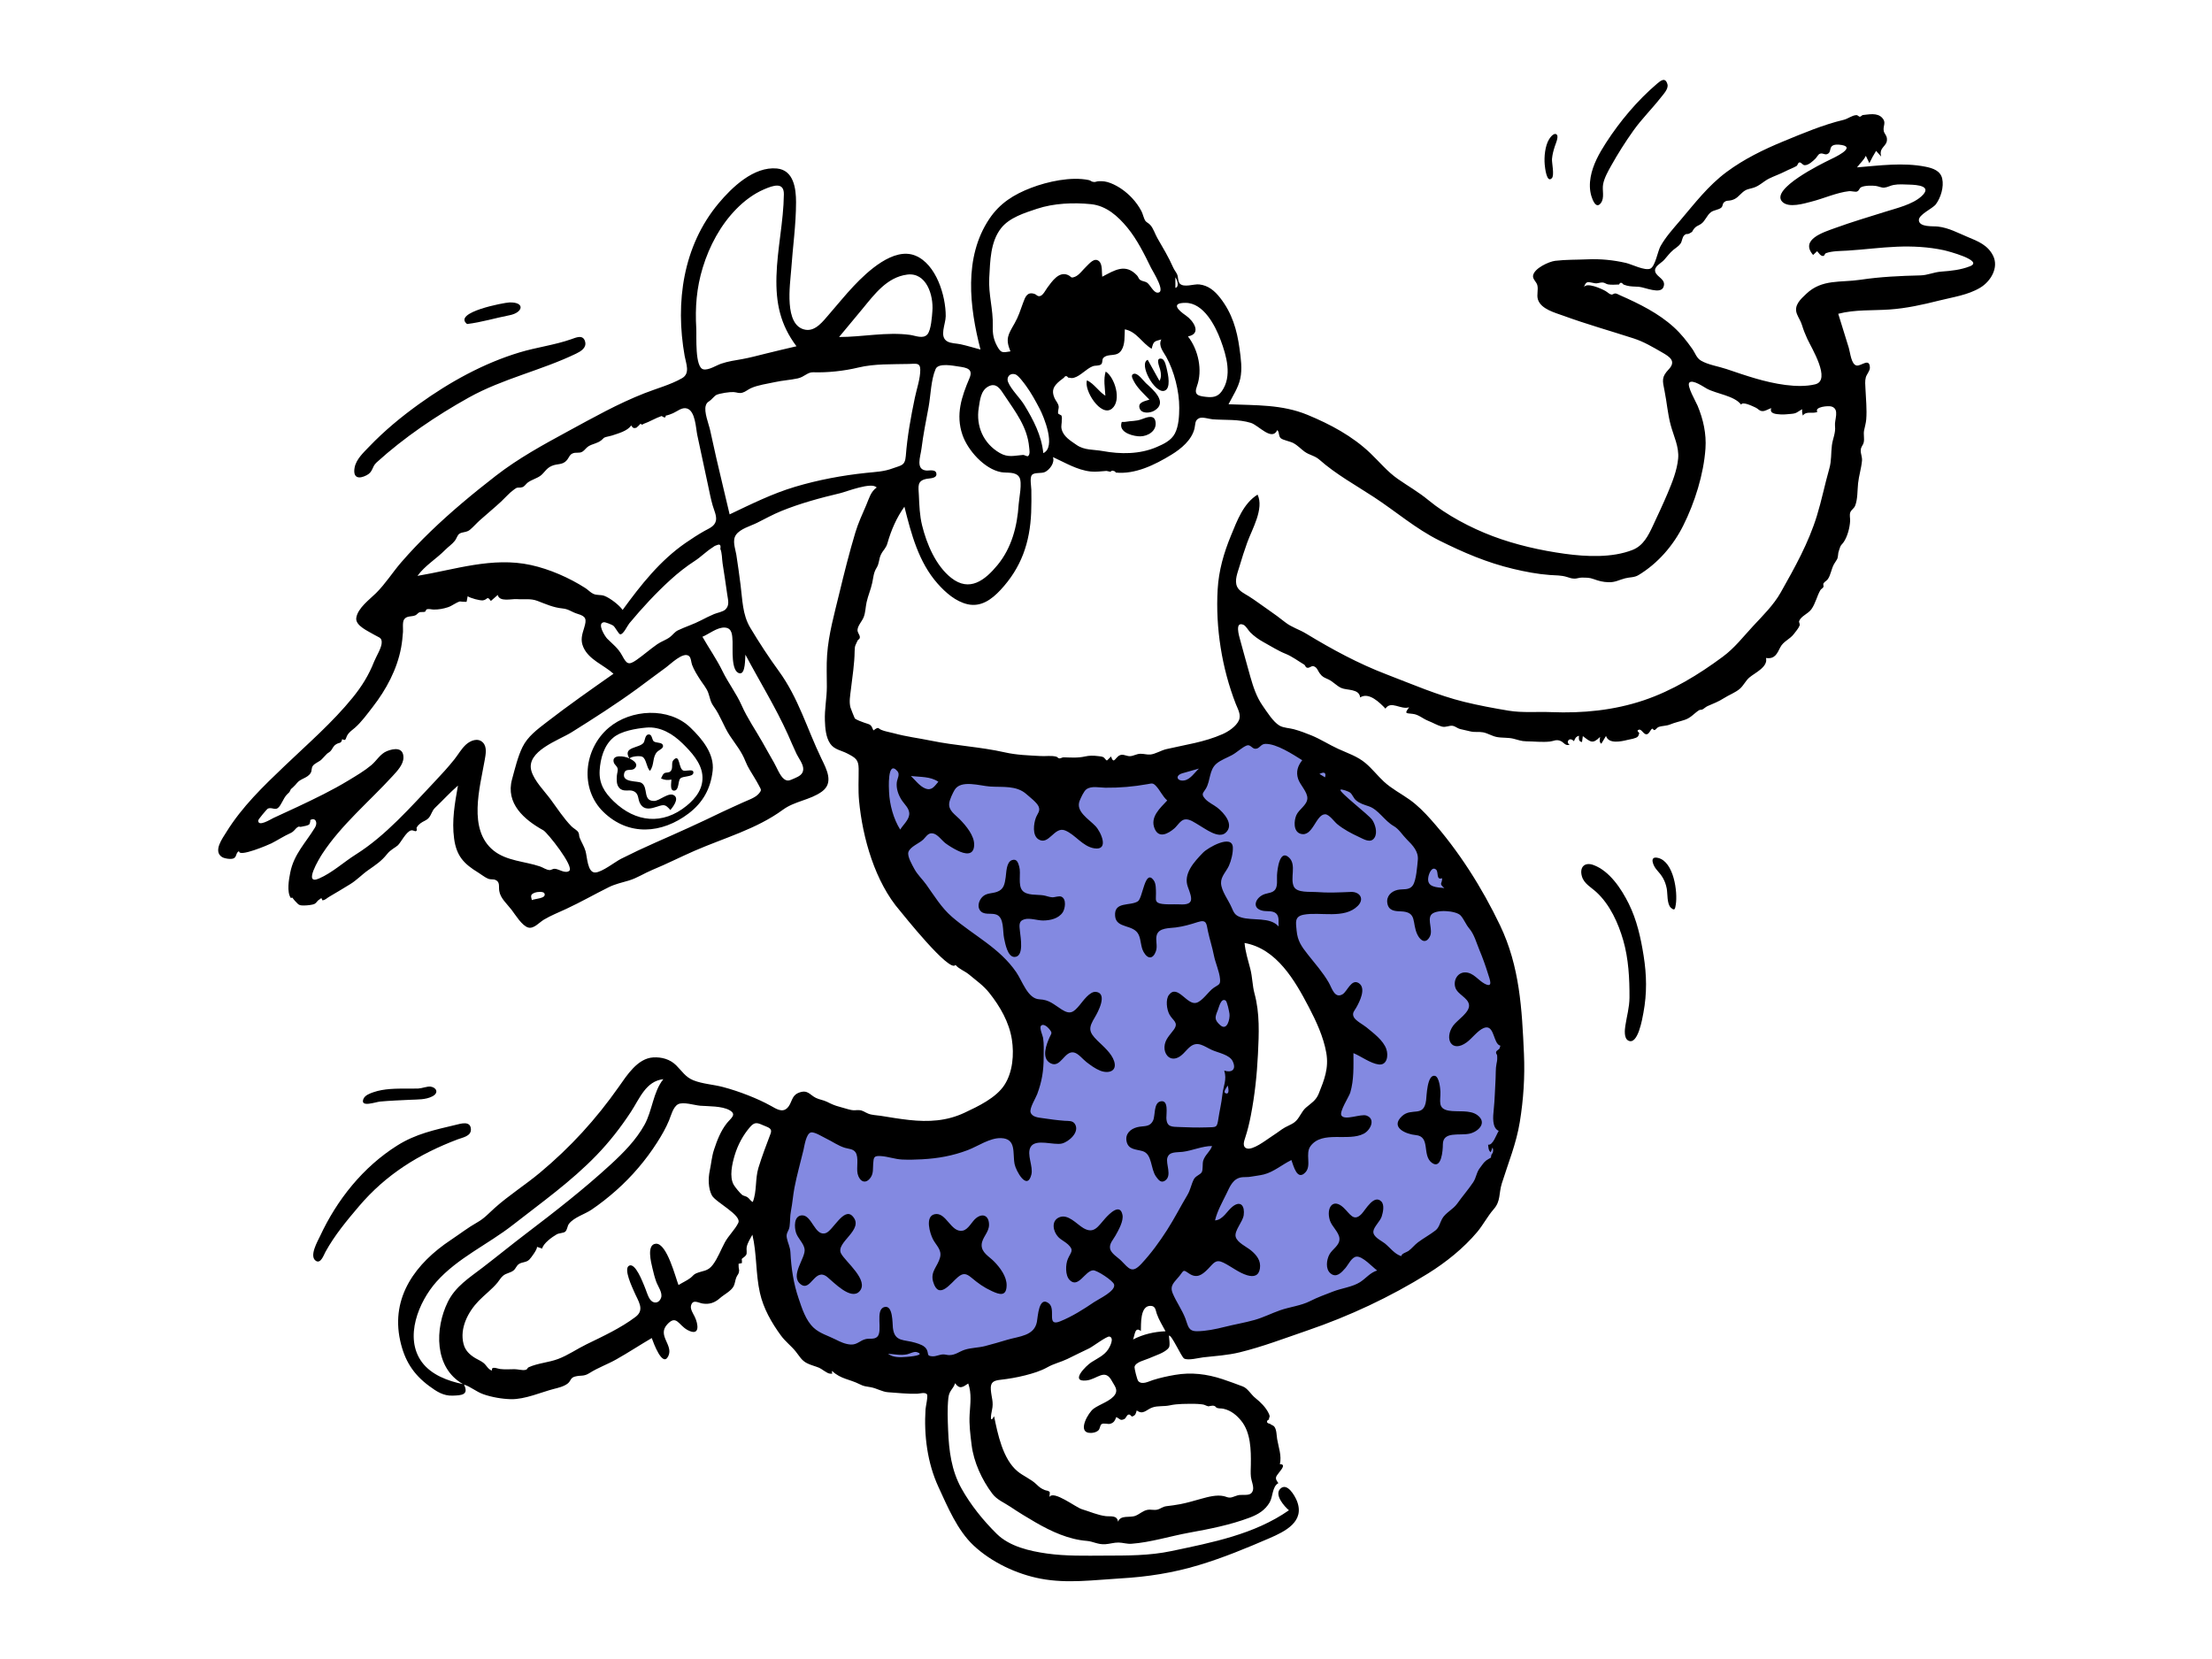 <svg xmlns="http://www.w3.org/2000/svg" width="1024" height="768" viewBox="0 0 1024 768">
  <g fill="none" fill-rule="evenodd">
    <path fill="#8389E1" d="M621.816,498.242 C620.209,521.815 588.222,534.071 568.821,539.1 C572.709,515.975 577.732,492.002 574.607,468.549 C573.579,460.824 572.229,453.14 570.779,445.484 C570.243,442.653 569.69,439.825 569.117,437.001 C568.978,436.314 567.853,433.309 568.211,432.624 C568.852,431.399 574.279,431.591 575.662,431.645 C579.225,431.781 582.722,432.682 585.982,434.106 C592.835,437.098 598.608,442.249 603.364,447.935 C614.582,461.342 623.029,480.466 621.816,498.242 M584.783,338 C566.214,348.996 543.846,354.897 522.666,357.773 C490.401,362.155 457.457,357.111 425.913,350.121 C418.168,348.405 410.439,346.555 402.808,344.384 C402.464,366.739 408.753,387.998 421.036,406.641 C431.191,422.055 444.444,434.937 456.028,449.215 C466.812,462.506 475.51,477.499 475.942,495.042 C476.122,502.363 475.52,509.062 469.39,513.806 C463.23,518.574 454.91,520.342 447.372,521.428 C428.498,524.148 408.73,522.678 389.974,519.684 C386.332,519.102 382.697,518.44 379.103,517.612 C375.022,516.673 373.592,515.565 370.184,518.629 C362.829,525.239 359.455,535.153 357.789,544.637 C354.667,562.399 355.726,583.12 360.226,600.644 C364.562,617.525 385.024,626.881 400.183,630.961 C445.907,643.266 496.354,626.272 531.439,596.02 C532.203,595.36 532.962,594.692 533.703,594.004 C536.195,599.193 538.916,604.291 541.89,609.219 C543.959,612.648 546.137,616.094 548.746,619.146 C549.688,620.247 550.794,621.736 552.082,622.458 C554.48,623.801 556.918,622.814 559.632,622.342 C579.657,618.865 599.635,614.292 618.676,607.091 C647.623,596.143 673.585,578.107 687.305,549.617 C694.236,535.226 697.849,519.458 699.598,503.645 C701.605,485.489 702.039,466.929 696.929,449.233 C687.567,416.803 663.68,390.513 637.521,370.236 C621.335,357.688 603.54,346.35 584.783,338"/>
    <g fill="#000" transform="translate(101 37)">
      <path d="M810.98 86.252C806.748 87.934 802.192 88.402 797.689 88.731 794.157 88.989 791.385 90.405 788.057 90.485 778.791 90.706 769.485 91.122 760.264 92.507 751.003 93.898 742.472 92.081 735.159 99.04 732.556 101.516 729.293 104.363 730.858 108.36 731.575 110.19 732.586 111.503 733.182 113.468 733.856 115.689 734.694 117.787 735.668 119.902 737.538 123.958 746.899 139.064 739.302 140.912 731.066 142.915 719.896 140.574 711.962 138.282 707.333 136.945 702.777 135.378 698.215 133.834 694.603 132.612 689.858 131.919 686.53 130.005 684.322 128.734 683.865 126.566 682.406 124.506 679.752 120.759 677.272 117.568 673.842 114.45 666.728 107.983 657.833 103.592 649.062 99.733 648.496 99.482 647.462 98.899 646.851 98.841 646.191 98.78 645.464 99.46 645.037 99.377 643.868 99.15 643.46 98.414 642.18 97.687 640.46 96.711 633.449 93.462 632.223 96.016 633.371 92.661 634.208 93.629 637.314 94.116 638.681 94.332 639.596 93.705 640.825 93.768 641.957 93.825 642.422 94.47 643.368 94.644 645.101 94.962 646.715 94.722 648.524 94.709 649.01 93.636 649.7 93.644 650.593 94.732 651.092 94.894 651.591 95.055 652.09 95.218 653.891 95.712 655.817 95.617 657.661 95.762 660.432 95.982 667.651 99.36 669.041 95.941 670.523 92.29 666.021 91.38 665.27 88.832 664.538 86.332 667.968 84.865 669.344 83.356 670.913 81.639 671.87 80.132 673.71 78.62 674.789 77.732 676.201 76.905 677 75.722 677.736 74.634 677.703 72.875 678.657 71.969 679.794 70.888 679.969 71.636 681.003 71.114 683.03 70.088 682.135 70.14 683.335 68.738 684.359 67.54 685.116 67.576 686.458 66.658 688.422 65.313 689.113 62.685 691.021 61.24 692.417 60.182 694.641 60.184 695.866 59.085 696.588 58.438 696.365 57.389 696.989 56.778 698.187 55.603 699.007 56.08 700.502 55.693 703.023 55.04 703.839 53.647 705.695 52.033 707.391 50.56 708.467 50.566 710.59 49.955 713.489 49.121 715.363 46.936 717.979 45.652 720.443 44.444 722.987 43.597 725.48 42.311 727.279 41.381 729.013 40.805 730.656 39.856 731.211 39.536 731.259 38.364 731.975 38.205 732.797 38.022 733.454 39.389 734.329 39.46 736.161 39.611 738.247 37.578 739.451 36.401 739.974 35.89 740.681 34.507 741.355 34.222 742.763 33.623 743.602 34.808 744.857 34.34 746.618 33.684 745.918 31.762 746.997 30.702 747.941 29.777 749.944 29.84 751.62 30.132 758.371 31.309 747.864 36.078 745.889 37.043 742.566 38.668 718.388 50.487 724.045 56.381 727.037 59.499 734.343 57.155 737.596 56.333 743.3 54.893 749.245 52.119 755.095 51.483 755.818 51.404 757.976 51.921 758.564 51.696 759.893 51.187 759.562 50.17 760.642 49.635 762.269 48.832 765.592 48.871 767.243 49.051 768.535 49.192 769.948 49.963 771.261 49.859 772.707 49.744 774.104 48.902 775.539 48.631 777.993 48.169 780.534 48.395 783.014 48.467 786.578 48.571 793.705 49.11 788.526 53.846 784.334 57.68 777.081 59.339 771.793 61.012 763.97 63.484 756.285 65.734 748.563 68.551 743.301 70.469 732.077 73.839 738.342 81.031 738.96 80.447 739.578 79.864 740.195 79.28 740.926 80.019 741.681 81.457 742.851 81.499 743.825 81.533 743.467 80.487 744.387 80.16 747.281 79.133 751.247 79.211 754.298 79.018 761.941 78.534 769.557 77.521 777.21 77.207 784.418 76.912 791.702 77.296 798.768 78.808 800.586 79.197 817.533 83.648 810.98 86.252L810.98 86.252zM748.478 160.203C748.862 163.413 747.438 166.01 747.042 169.111 746.564 172.86 746.915 176.162 745.852 179.889 743.786 187.134 742.317 194.546 740.1 201.749 736.185 214.467 729.864 225.699 723.365 237.238 720.049 243.121 715.056 247.979 710.493 252.9 705.817 257.943 702.081 262.907 696.491 267.048 685.32 275.324 673.266 282.685 660.042 287.156 646.199 291.837 631.642 293.255 617.103 292.66 610.65 292.396 603.81 293.049 597.46 292.006 590.708 290.895 583.391 289.532 576.755 287.892 564.573 284.885 552.836 279.779 540.939 275.22 527.653 270.127 515.692 263.626 503.576 256.282 500.371 254.339 496.983 253.432 493.977 251.08 491.442 249.099 488.949 247.204 486.284 245.394 483.225 243.318 480.297 241.048 477.173 239.075 475.305 237.895 472.678 236.741 471.698 234.606 470.35 231.669 471.975 227.981 472.815 225.132 473.91 221.424 475.073 217.762 476.389 214.127 478.615 207.972 484.282 198.479 481.165 191.972 474.594 196.043 471.696 204.046 468.887 210.849 465.532 218.977 463.19 227.085 462.685 235.9 461.668 253.632 464.635 272.296 471.068 288.83 472.025 291.285 473.703 293.948 472.469 296.575 471.174 299.331 467.661 301.659 464.959 302.851 456.414 306.62 447.835 307.718 438.911 309.803 436.481 310.37 433.821 312.075 431.541 312.29 430.002 312.435 428.73 311.93 426.967 311.942 425.197 311.954 423.812 312.945 422.228 313.051 420.846 313.145 419.618 312.336 418.3 312.412 415.349 312.584 414.805 317.641 413.343 313.189 413.077 313.372 411.612 315.033 411.429 315.033 411.011 315.034 410.276 313.796 409.878 313.575 409.102 313.146 408.08 313.121 407.213 313.009 405.3 312.76 403.237 312.735 401.352 313.174 397.859 313.988 394.345 313.645 391.357 313.586 390.678 313.573 390.196 314.12 389.351 314.088 388.966 314.072 388.412 313.391 388.003 313.286 385.641 312.677 383.189 313.132 380.784 312.999 375.131 312.687 369.673 312.536 364.154 311.287 352.842 308.726 341.309 308.213 329.952 305.871 324.166 304.677 318.514 304.026 312.817 302.453 310.815 301.9 308.763 301.639 306.989 300.885 305.295 300.164 305.961 299.204 303.332 301.132 302.151 298.237 302.011 298.532 299.16 297.575 298.057 297.204 295.523 296.284 294.702 295.555 294.621 295.482 292.865 291.075 292.714 290.533 291.983 287.901 292.592 284.892 292.898 282.243 293.586 276.271 294.582 270.346 294.641 264.326 294.667 261.671 295.146 261.594 295.972 259.593 296.227 258.973 296.978 259.022 297.041 258.078 297.125 256.819 295.837 255.943 295.976 254.473 296.161 252.495 298.147 250.491 298.844 248.648 299.682 246.429 299.671 244.082 300.171 241.785 300.84 238.729 302.132 235.861 302.784 232.792 303.338 230.193 303.39 228.126 304.774 225.896 306.159 223.67 305.751 221.853 306.854 219.636 307.866 217.603 309.147 216.873 309.839 214.418 311.517 208.479 314.067 202.599 317.679 197.564 320.856 210.189 324.236 223.233 333.082 233.212 336.726 237.321 341.43 241.467 346.924 242.719 353.136 244.134 358.104 240.47 362.149 236.13 371.787 225.787 375.779 214.242 376.361 200.218 376.506 196.732 376.485 193.241 376.438 189.753 376.416 188.201 375.62 184.217 376.684 182.912 377.85 181.481 381.178 182.375 382.91 181.432 385.039 180.27 387.38 177.163 386.429 174.601 392.105 177.171 397.532 180.554 403.844 181.27 406.343 181.554 409.004 181.122 411.239 181.003 411.172 181.006 412.97 181.373 413.077 181.397 413.52 180.886 414 180.762 414.516 181.024 414.975 181.073 415.309 181.319 415.519 181.764 424.516 182.663 433.575 178.217 441.276 173.508 445.775 170.756 450.717 166.683 451.98 161.326 452.431 159.415 452.041 157.614 454.017 156.639 455.622 155.845 458.722 156.99 460.416 157.114 466.375 157.551 472.247 156.985 478.065 158.761 481.615 159.845 487.813 167.44 490.289 162.097 491.363 163.105 490.78 164.9 491.923 165.881 492.92 166.736 496.271 167.338 497.649 168.07 499.784 169.202 501.036 170.709 502.905 172.07 505.201 173.743 507.605 173.872 509.827 175.835 517.526 182.633 526.544 187.557 535.14 193.195 545.339 199.883 554.365 207.767 565.309 213.222 576.502 218.8 587.332 223.46 599.563 226.362 605.112 227.679 610.801 228.778 616.497 229.184 619.183 229.374 621.746 229.278 624.337 230.084 625.911 230.574 626.42 230.819 627.966 230.864 628.867 230.89 630.171 230.37 631.281 230.39 633.56 230.431 634.724 230.337 636.781 231.091 639.108 231.944 641.043 232.457 643.693 232.53 646.741 232.616 648.536 231.445 651.305 230.723 653.537 230.141 655.547 230.419 657.544 229.21 666.422 223.84 673.555 215.639 678.211 206.329 683.556 195.644 687.674 182.618 688.512 170.644 688.991 163.79 687.479 157.106 684.862 150.813 684.123 149.038 679.691 141.477 681.057 140.104 682.606 138.543 687.674 142.12 689.103 142.897 693.636 145.361 701.824 146.15 705.001 150.295 705.81 148.742 710.311 151.044 711.755 151.692 712.949 152.228 713.288 153.197 714.79 153.313 716.206 153.422 717.667 152.293 718.968 151.933 718.017 154.586 721.214 154.71 723.405 154.851 724.983 154.952 726.678 154.704 728.083 154.604 730.772 154.413 730.816 153.809 733.272 152.431 733.176 153.44 733.286 154.426 733.599 155.388 735.177 153.103 738.189 154.69 740.322 153.686 738.781 151.347 745.362 150.706 746.895 151.198 750.753 152.437 748.137 157.359 748.478 160.203L748.478 160.203zM446.368 320.969C448.913 320.21 451.475 319.516 454.028 318.791 452.094 320.566 450.085 323.769 447.323 324.269 443.991 324.87 442.679 322.068 446.368 320.969L446.368 320.969zM320.682 322.241C324.968 322.754 329.636 322.361 333.392 324.892 331.561 326.998 330.373 329.203 327.318 327.995 324.752 326.981 322.64 324.088 320.682 322.241L320.682 322.241zM463.872 437.569C461.058 435.045 461.429 433.916 462.751 430.649 463.319 429.243 464.219 424.875 466.354 426.155 467.112 426.609 468.03 431.369 468.166 432.334 468.468 434.49 467.135 440.495 463.872 437.569L463.872 437.569zM479.745 422.912C478.751 419.258 478.785 415.28 477.808 411.537 476.777 407.584 475.508 403.618 475.144 399.533 490.014 402.16 498.459 416.918 504.9 429.234 508.323 435.778 511.678 443.016 512.969 450.332 514.228 457.461 512.043 462.874 509.504 469.227 508.21 472.471 506.071 473.596 503.574 475.739 501.361 477.638 500.532 480.842 498.227 482.548 496.524 483.809 494.309 484.463 492.528 485.736 490.768 486.993 489.008 488.239 487.192 489.414 485.115 490.755 478.893 495.647 476.09 494.603 473.991 493.822 474.926 491.254 475.455 489.644 476.568 486.25 477.35 482.982 478.037 479.444 479.872 470.004 480.867 460.622 481.342 451.02 481.806 441.644 482.239 432.065 479.745 422.912L479.745 422.912zM467.308 465.492C467.531 465.956 468.46 469.919 466.388 469.105 464.947 468.538 467.097 466.22 467.308 465.492L467.308 465.492zM476.069 308.14C477.824 307.415 478.526 309.56 480.07 309.624 482.118 309.709 482.548 307.431 484.697 307.364 489.952 307.199 497.567 312.277 501.839 314.927 499.747 317.572 498.884 320.278 499.924 323.534 500.841 326.403 504.342 329.611 504.214 332.651 504.083 335.699 500.294 337.662 499.112 340.374 498.026 342.865 497.612 347.847 500.964 348.945 506.73 350.834 508.049 340.034 512.419 339.95 514.286 339.915 516.714 343.427 518.057 344.521 521.066 346.97 524.459 348.759 527.958 350.385 530.32 351.482 533.608 353.645 535.359 350.695 536.763 348.333 535.616 344.589 534.252 342.556 532.688 340.224 518.664 329.55 519.549 328.61 520.021 328.108 523.513 329.491 524.008 329.911 525.126 330.857 525.537 332.398 526.658 333.406 528.368 334.945 530.578 335.554 532.693 336.266 537.107 337.749 539.901 342.967 544.179 345.397 546.647 346.798 548.153 349.489 550.241 351.573 552.974 354.301 555.759 357.16 555.348 361.177 555.062 363.961 554.649 370.445 553.075 372.794 551.366 375.343 548.523 374.366 545.926 374.968 543.005 375.645 540.669 377.924 541.25 381.18 541.854 384.565 544.561 384.807 547.389 384.892 555.365 385.133 552.428 390.198 555.209 395.761 556.72 398.782 559.241 399.968 560.976 396.432 562.372 393.587 559.877 389.102 561.393 386.673 563.239 383.713 573.12 384.518 575.181 386.817 576.743 388.561 577.571 390.959 579.129 392.783 581.494 395.552 582.465 399.434 583.884 402.829 585.39 406.434 586.704 410.091 587.857 413.826 588.668 416.45 590.418 420.604 586.228 418.363 583.302 416.799 581.115 413.269 577.407 413.157 573.739 413.047 571.649 416.857 572.721 420.17 573.757 423.376 578.486 424.788 579.034 428.039 579.635 431.595 573.544 435.223 571.695 437.838 567.436 443.858 570.998 450.636 577.978 445.525 580.452 443.714 583.044 440.06 585.834 438.916 590.25 437.104 590.223 443.815 592.338 446.285 593.477 447.613 593.888 446.263 593.214 448.249 592.965 448.981 591.705 449.21 591.562 450.12 591.46 450.787 592.058 451.14 592.078 451.656 592.148 453.406 592.152 453.664 591.758 455.566 591.323 457.674 591.481 460.294 591.35 462.437 591.049 467.334 590.985 472.011 590.47 476.906 590.185 479.63 589.587 485.18 592.803 486.508 591.658 488.302 590.134 493.292 587.884 492.917 588.067 494.098 587.964 495.607 589.111 496.379 589.386 495.659 589.66 494.939 589.934 494.218 590.564 495.864 590.01 496.054 589.972 497.175 590.019 495.787 588.706 499.11 589.416 498.7 588.812 499.205 588.016 499.493 587.108 500.147 585.84 501.059 585.172 502.319 584.188 503.553 582.407 505.783 582.51 508.036 580.951 510.362 578.739 513.661 575.901 516.918 573.571 520.215 571.675 522.899 568.059 524.446 566.539 527.331 565.572 529.166 565.187 531.3 563.538 532.59 561.176 534.438 558.018 536.179 555.452 538.088 553.838 539.287 552.611 540.952 551.001 542.116 550.185 542.706 547.731 543.304 547.727 544.505 544.638 543.64 542.45 540.484 540.021 538.564 538.398 537.28 534.532 535.613 534.765 533.041 534.957 530.936 537.949 528.325 538.638 526.118 539.223 524.249 540.037 520.761 538.42 519.163 535.028 515.813 531.182 523.004 529.361 524.918 525.605 528.866 524.008 524.885 520.92 522.018 515.987 517.439 512.886 522.19 514.622 527.892 515.502 530.778 518.851 533.352 519.068 536.3 519.307 539.539 515.797 541.167 514.409 543.755 513.097 546.196 512.491 550.484 514.956 552.504 517.675 554.733 520.039 552.096 521.817 550.04 523.198 548.442 524.733 544.927 526.976 544.727 529.786 544.478 534.394 549.582 536.532 551.157 533.284 552.097 531.329 554.817 528.583 556.559 525.04 558.807 520.094 559.339 516.128 560.882 512.392 562.337 509.031 563.521 505.474 565.325 501.253 567.465 496.09 568 491.62 569.558 487.63 570.95 483.844 572.902 479.768 574.051 475.174 575.346 470.407 576.125 465.774 577.296 461.814 578.296 457.167 579.258 453.086 579.265 448.956 579.272 449.042 576.716 447.722 573.309 446.153 569.263 443.555 565.711 441.898 561.763 440.321 558.008 442.703 556.582 444.986 553.709 447.137 551.001 446.568 550.577 449.342 552.479 452.994 554.981 455.406 553.288 458.247 550.41 460.775 547.853 461.703 545.726 465.34 547.508 468.98 549.29 472.447 552.19 476.357 553.353 479.438 554.268 481.733 553.603 482.249 550.233 482.806 546.592 480.73 544.008 478.113 541.845 476.121 540.201 471.77 538.249 471.042 535.58 470.275 532.769 474.315 528.666 474.747 525.522 475.291 521.552 473.582 518.634 469.816 521.382 467.084 523.375 465.266 527.698 461.473 527.966 462.526 523.547 464.811 519.62 466.771 515.57 468.414 512.181 469.823 508.332 474.233 507.954 475.663 507.832 476.593 507.981 477.957 507.735 479.758 507.411 482.202 507.153 484.128 506.667 488.658 505.522 492.659 502.024 496.83 500.019 497.787 502.593 499.48 509.924 503.375 505.644 506.256 502.478 503.064 497.029 505.718 493.507 511.193 486.24 523.118 491.576 530.31 487.829 533.441 486.198 535.99 480.996 531.575 479.427 528.995 478.511 521.546 481.894 519.994 479.4 518.888 477.621 523.524 470.673 524.085 468.763 525.828 462.819 525.545 456.648 525.545 450.526 529.045 451.958 533.474 455.31 537.246 455.769 541.124 456.24 541.806 451.686 540.79 448.695 539.389 444.574 534.722 441.197 531.523 438.542 530.113 437.373 526.42 435.489 525.647 433.71 524.849 431.873 525.992 430.983 526.888 429.387 528.288 426.892 531.68 420.443 527.989 418.106 524.594 415.955 522.689 421.983 520.526 423.272 516.856 425.46 515.598 420.448 514.139 417.897 511.491 413.266 507.819 409.133 504.524 404.966 501.524 401.173 499.676 398.606 499.238 393.773 498.906 390.112 498.158 387.278 502.474 386.446 510.126 384.972 521.329 388.605 527.545 382.378 530.805 379.113 528.477 375.737 524.36 375.905 518.953 376.126 513.812 376.393 508.37 375.954 505.477 375.721 499.429 376.424 497.969 373.442 496.088 369.602 499.276 363.433 495.815 360.068 491.395 355.771 490.313 365.482 490.166 368.163 490.058 370.117 490.559 373.091 489.344 374.781 488.209 376.357 486.136 376.334 484.459 376.904 480.236 378.34 478.053 383.531 483.657 384.629 485.542 384.999 488.171 384.461 489.738 385.859 491.378 387.322 490.752 389.922 490.906 391.894 486.98 387.343 478.82 389.36 473.503 387.67 470.704 386.78 470.23 385.594 469.052 382.882 467.627 379.6 464.379 375.45 464.254 371.821 464.149 368.74 466.714 366.421 467.911 363.765 468.939 361.486 469.869 357.777 469.717 355.22 469.35 349.052 458.225 355.348 455.932 357.708 451.773 361.991 446.646 367.531 448.9 373.598 450.911 379.011 451.978 382.081 445 381.655 442.446 381.499 437.082 382.005 435.1 380.926 433.629 380.126 434.182 378.69 434.133 376.61 434.092 374.808 434.228 372.077 433.072 370.502 429.002 364.964 428.05 378.746 425.765 380.239 422.195 382.574 414.635 380.127 415.219 387.056 415.729 393.119 423.922 390.643 426.189 395.859 427.28 398.372 427.048 401.297 428.423 403.722 430.382 407.178 432.793 406.994 434.092 403.391 435.004 400.86 433.788 398.259 434.49 395.871 435.503 392.418 440.327 392.738 443.295 392.348 446.902 391.873 450.046 390.965 453.477 389.855 457.71 388.485 457.48 390.734 458.169 393.99 458.969 397.768 460.191 401.41 460.941 405.244 461.639 408.817 463.492 412.665 463.795 416.241 464.025 418.975 463.098 418.725 460.835 420.303 458.36 422.027 455.637 426.509 452.766 427.246 448.447 428.355 444.094 418.48 440.165 423.533 438.477 425.702 439.13 430.321 440.33 432.562 441.915 435.523 444.829 436.277 442.387 439.668 440.551 442.216 438.244 444.19 438.072 447.619 437.911 450.802 440.075 453.813 443.459 452.878 446.193 452.124 447.809 449.323 449.88 447.623 453.453 444.688 456.388 447.407 460.045 449.068 462.924 450.376 468.216 451.229 469.661 454.305 471.494 458.208 469.144 459.717 465.737 458.607 467.064 462.971 465.317 465.506 464.838 470.016 464.45 473.667 463.611 477.007 463.077 480.537 462.366 485.25 462.291 484.739 457.441 484.899 453.321 485.035 449.316 484.925 445.201 484.744 441.575 484.585 439.109 484.913 438.946 480.537 438.874 478.606 440.091 472.059 436.286 472.845 432.935 473.537 433.9 479.519 432.779 481.767 431.158 485.021 428.416 484.026 425.364 484.829 422.26 485.647 419.751 487.939 420.551 491.481 421.407 495.262 424.872 494.999 427.884 495.874 432.522 497.22 431.505 504.044 434.212 507.751 435.317 509.263 436.48 510.791 438.335 509.55 441.737 507.273 438.525 501.711 439.424 498.92 440.369 495.985 443.556 496.586 446.569 496.205 451.015 495.644 455.67 493.499 460.099 493.525 459.25 496.082 456.87 497.568 456.014 500.26 455.555 501.703 455.983 504.398 455.345 505.591 454.66 506.873 452.499 507.257 451.605 509.04 450.436 511.375 450.074 513.876 448.705 516.163 445.469 521.571 442.682 527.1 439.242 532.453 435.69 537.981 431.862 543.242 427.394 548.034 423.059 552.684 421.766 550.432 418.041 546.631 416.525 545.084 413.305 543.293 412.883 540.983 412.466 538.705 414.35 536.847 415.382 534.993 416.749 532.535 419.218 528.306 418.616 525.357 417.487 519.819 412.537 524.918 410.66 526.991 407.382 530.612 405.55 534.42 400.596 531.56 397.425 529.728 393.426 524.715 389.264 526.569 385.475 528.257 386.536 533.133 388.867 535.607 390.173 536.993 392.033 537.786 393.419 539.083 396.4 541.879 394.712 542.638 393.351 545.769 392.237 548.333 392.076 553.373 394.129 555.508 398.17 559.708 401.295 551.235 405.044 551.062 406.822 550.981 414.211 555.83 414.738 557.576 415.662 560.639 407.69 564.297 405.573 565.735 400.645 569.079 395.278 572.488 389.736 574.705 383.196 577.322 388.07 569.076 384.495 566.336 379.845 562.772 379.485 572.536 379.008 574.962 377.74 581.414 370.925 581.582 365.427 583.182 361.927 584.201 358.424 585.283 354.888 586.169 351.887 586.921 348.527 586.903 345.618 587.834 343.067 588.651 341.321 590.308 338.468 590.327 337.541 590.334 336.734 590.019 335.839 589.998 334.035 589.954 332.381 590.986 330.656 590.879 327.788 590.7 329.036 589.796 328.038 587.794 327.1 585.916 324.717 585.226 322.861 584.639 317.542 582.958 313.114 584.431 312.342 577.668 312.105 575.591 312.418 567.063 308.468 568.06 303.853 569.222 307.913 579.358 305.049 581.898 303.655 583.134 301.551 582.517 299.871 582.883 297.113 583.482 295.904 585.565 292.885 585.425 290.338 585.308 287.967 584.177 285.747 583.054 282.438 581.379 278.49 580.27 275.731 577.715 271.95 574.211 270.29 568.757 268.678 564.021 266.306 557.045 265.295 550.094 264.914 542.779 264.781 540.229 263.698 538.431 263.245 536.091 262.764 533.603 264.186 533.104 264.514 530.747 264.831 528.455 264.677 526.007 265.159 523.551 265.852 520.02 266.094 516.408 266.766 512.866 267.878 507.009 269.564 501.192 270.948 495.388 271.378 493.584 272.157 487.804 274.382 487.249 276.024 486.839 279.815 489.284 281.337 490.002 284.345 491.421 286.931 493.381 290.151 494.364 291.811 494.871 293.908 494.821 294.998 496.363 296.721 498.804 295.329 503.584 296.042 506.468 296.916 509.999 299.81 511.501 302.142 507.954 303.385 506.064 303.054 503.809 303.221 501.719 303.459 498.705 303.512 497.976 306.774 498.179 310.076 498.386 313.301 499.633 316.689 499.785 319.742 499.921 322.811 499.837 325.862 499.67 333.271 499.264 340.048 498.059 346.996 495.421 351.702 493.634 357.16 489.727 362.347 489.865 369.669 490.059 367.687 496.838 368.69 501.909 369.3 504.995 374.461 514.47 376.444 506.781 377.424 502.977 374.157 497.432 376.093 493.997 378.379 489.938 386.782 493.306 390.605 492.366 393.699 491.605 398.87 487.218 396.685 483.433 395.65 481.64 393.64 481.98 391.848 481.846 388.451 481.592 385.077 481.128 381.708 480.632 379.792 480.35 376.863 480.185 376.098 477.984 375.447 476.116 378.496 471.272 379.158 469.485 381.346 463.568 382.135 458.756 382.144 452.304 382.146 449.397 382.337 446.329 381.869 443.453 381.697 442.399 380.116 438.958 380.856 437.951 381.852 436.596 383.89 438.316 384.708 439.331 386.333 441.354 385.768 441.192 384.844 443.288 383.485 446.371 380.841 452.837 385.324 455.21 390.012 457.692 391.706 449.304 396.148 450.224 398.219 450.653 400.263 453.376 401.932 454.648 403.886 456.138 405.995 457.718 408.291 458.632 412.058 460.132 416.291 459.008 414.769 454.27 413.569 450.534 409.772 447.409 407.057 444.76 402.732 440.541 402.928 438.768 405.917 433.798 407.167 431.718 411.969 422.886 406.403 422.168 403.458 421.787 400.271 426.564 398.715 428.392 396.044 431.529 394.513 432.876 390.539 430.357 386.655 427.895 384.852 425.837 380.154 425.61 374.749 425.349 372.318 417.227 369.452 413.056 361.667 401.726 349.749 396.122 339.7 387.441 334.803 383.21 331.496 377.675 327.772 372.467 325.999 369.986 323.709 367.926 322.264 365.223 321.355 363.523 318.892 359.426 319.533 357.42 320.331 354.923 324.638 353.382 326.43 351.618 327.933 350.139 328.736 348.294 331.101 348.859 333.206 349.363 335.103 352.212 336.824 353.464 338.513 354.693 340.419 355.833 342.292 356.752 345.68 358.414 349.771 359.302 349.969 354.248 350.142 349.875 346.154 345.192 343.273 342.242 341.177 340.095 338 338.229 338.416 334.82 338.621 333.129 340.057 330.119 340.895 328.701 343.784 323.82 352.604 326.798 357.398 327.111 363.172 327.489 369.539 326.519 374.129 330.605 375.626 331.938 379.096 334.556 379.831 336.411 380.686 338.57 379.289 339.541 378.513 341.631 377.509 344.331 376.819 349.664 379.708 351.526 384.53 354.633 387.044 345.416 392.057 347.432 396.81 349.344 400.133 354.841 405.559 355.711 412.66 356.849 408.616 348.047 406.159 345.457 402.972 342.099 396.792 338.627 398.816 333.662 399.393 332.243 400.714 329.283 401.902 328.402 404.228 326.677 407.977 327.624 410.64 327.652 417.362 327.724 423.707 327.171 430.293 325.996 432.279 325.641 432.731 325.36 434.13 326.84 436.068 328.886 437.086 331.554 439.339 333.566 436.083 337.075 431.257 341.218 433.521 346.62 435.468 351.268 439.738 348.988 442.627 346.505 443.984 345.339 445.385 342.871 447.183 342.403 449.517 341.795 452.14 343.916 454.051 344.992 456.919 346.609 463.052 351.401 466.31 348.572 470.618 344.83 465.52 339.2 462.552 336.889 460.757 335.491 458.366 334.494 456.856 332.769 454.845 330.473 456.024 330.136 457.242 328.067 459.471 324.281 458.654 319.405 462.22 316.448 464.197 314.808 467.024 313.777 469.282 312.575 471.504 311.39 473.889 309.041 476.069 308.14L476.069 308.14zM512.401 322.863C511.534 322.332 510.667 321.801 509.8 321.269 511.782 320.303 513.09 320.418 512.401 322.863L512.401 322.863zM560.245 368.864C560.594 367.097 561.957 363.936 563.833 365.589 565.041 366.651 563.722 370.64 566.595 369.537 566.743 372.078 564.851 371.862 567.642 374.123 564.12 373.715 559.258 373.874 560.245 368.864L560.245 368.864zM423.535 583.077C424.421 580.697 424.414 577.007 427.144 579.182 427.287 576.3 426.605 567.161 431.837 567.532 433.97 567.683 433.947 569.565 434.511 571.195 435.493 574.038 437.153 576.629 438.551 579.278 433.36 579.488 428.165 580.676 423.535 583.077L423.535 583.077zM425.234 615.924C428.201 618.166 429.688 615.519 432.489 614.553 435.074 613.662 437.757 614.196 440.621 613.563 444.173 612.779 448.356 612.898 451.826 612.867 452.681 612.86 454.469 612.995 455.333 613.095 456.907 613.275 456.766 613.601 458.396 614.039 459.025 613.894 459.661 613.788 460.302 613.723 461.088 613.689 461.708 614.014 462.162 614.699 463.627 615.187 464.16 614.862 465.563 615.204 468.905 616.02 471.398 618.033 473.58 620.702 478.023 626.134 478.155 634.298 478.054 641.022 478.025 642.937 477.878 644.842 478.09 646.752 478.284 648.504 479.521 651.151 479.016 652.893 478.249 655.528 475.876 654.935 473.112 655.053 471.485 655.123 469.861 656.172 468.566 656.266 467.314 656.356 466.809 655.894 465.542 655.61 462.235 654.87 458.333 655.926 455.071 656.826 451.724 657.75 448.79 658.661 445.395 659.315 443.186 659.74 441.199 659.982 438.971 660.26 437.144 660.489 436.356 661.451 434.762 661.847 433.225 662.228 431.727 661.657 430.176 661.957 428.061 662.366 426.588 663.917 424.662 664.689 422.007 665.754 417.763 664.163 416.587 667.446 416.126 664.28 413.089 665.14 410.828 664.86 407.103 664.398 403.432 662.726 399.85 661.661 396.912 660.788 386.753 652.736 384.808 656.004 384.811 655.674 385.164 653.802 384.857 653.586 383.773 652.824 383.782 653.243 382.615 652.766 380.83 652.036 380.078 651.377 378.802 650.146 376.222 647.659 372.748 646.358 370.03 644.102 363.2 638.433 360.863 626.756 359.197 618.628 357.017 622.491 357.819 617.534 358.196 615.877 359.088 611.969 357.941 610.041 357.682 606.266 357.443 602.792 359.026 602.105 362.162 601.742 366.025 601.294 369.743 600.669 373.527 599.705 377.141 598.784 380.681 597.745 383.941 595.913 386.925 594.237 390.056 593.578 393.107 592.111 396.472 590.492 399.772 588.791 403.167 587.214 404.697 586.504 411.435 581.419 412.605 581.729 415.006 582.365 412.74 586.57 412.007 587.674 410.126 590.508 407.037 591.822 404.252 593.606 401.738 595.213 394.117 602.83 401.854 602.066 406.981 601.56 410.454 596.186 413.735 602.31 414.893 604.473 416.596 606.209 415.265 608.443 413.406 611.561 408.044 613.047 405.233 615.145 402.837 616.933 397.936 625.364 402.875 626.268 404.295 626.527 406.484 626.191 407.54 625.087 408.252 624.343 408.202 622.811 408.922 622.302 409.943 621.579 411.926 622.474 413.091 622.078 414.751 621.513 415.141 620.607 415.751 619.012 417.524 619.821 417.549 620.906 419.573 619.863 420.244 619.517 420.492 618.247 421.268 617.908 422.312 617.453 422.623 618.945 423.196 618.725 424.748 618.13 424.742 617.459 425.234 615.924L425.234 615.924zM318.821 591.128C315.848 591.351 312.602 591.59 310.064 589.695 313.147 589.881 315.866 590.577 318.954 589.94 320.182 589.687 322.148 588.528 323.406 588.931 327.877 590.365 320.011 591.038 318.821 591.128L318.821 591.128zM310.564 329.575C310.52 328.529 309.633 314.459 314.44 319.986 315.755 321.498 314.336 323.523 314.149 325.195 313.833 328.013 314.821 330.838 316.306 333.21 317.69 335.423 320.277 337.361 319.889 340.247 319.55 342.779 316.995 344.941 315.735 347.042 312.639 342.162 310.813 335.448 310.564 329.575L310.564 329.575zM300 181.91C288.863 183.082 277.782 185.156 267.044 188.357 256.501 191.499 246.673 196.412 236.766 201.119 234.724 192.376 232.586 183.656 230.57 174.906 229.599 170.695 228.672 166.473 227.764 162.247 227.117 159.243 224.766 153.641 225.747 150.686 226.268 149.12 226.955 149.113 228.075 148.146 228.759 147.556 229.951 146.112 230.66 145.803 232.388 145.052 236.822 144.394 238.59 144.501 240.2 144.598 241.042 145.238 242.699 144.775 244.111 144.381 245.295 143.295 246.619 142.7 249.988 141.185 254.194 140.677 257.797 139.875 261.265 139.104 264.845 138.932 268.321 138.168 271.366 137.498 272.812 135.257 275.409 135.338 282.167 135.549 289.64 134.757 296.345 133.142 303.868 131.331 312.052 131.681 319.77 131.487 322.845 131.41 325.006 130.718 325.022 134.142 325.04 138.32 323.371 143.011 322.52 147.09 320.631 156.134 319.033 164.925 318.318 174.108 317.961 178.702 316.078 178.381 312.344 179.79 308.19 181.357 304.419 181.446 300 181.91L300 181.91zM241.445 274.698C244.189 275.103 243.874 267.597 244.075 266.071 250.618 278.41 257.987 290.285 263.751 303.029 265.098 306.009 266.322 309.058 267.746 312.002 268.72 314.018 270.9 316.724 270.848 319.069 270.792 321.516 268.816 322.432 266.733 323.339 264.482 324.319 263.603 324.808 262.016 323.675 260.096 322.302 258.493 318.074 257.308 316.036 255.496 312.925 253.762 309.768 251.988 306.636 248.775 300.957 244.983 295.52 242.343 289.559 239.87 283.974 236.128 279.168 233.462 273.682 230.822 268.249 227.209 263.098 224.174 257.78 227.222 256.512 231.021 253.343 234.484 253.519 238.061 253.701 237.974 257.154 238.129 260.03 238.293 263.084 237.27 274.08 241.445 274.698L241.445 274.698zM250.232 330.447C248.6 332.383 244.92 333.521 242.663 334.595 239.537 336.082 236.337 337.405 233.226 338.922 223.02 343.903 212.855 348.462 202.457 353.036 197.082 355.4 191.773 357.913 186.528 360.552 183.78 361.934 177.726 366.778 174.565 366.901 170.941 367.042 170.856 359.724 170.058 356.979 169.387 354.682 168.142 352.894 167.304 350.717 166.963 349.827 167.228 349.153 166.708 348.272 166.116 347.268 164.457 346.459 163.604 345.594 159.983 341.915 156.98 337.232 153.921 333.088 151.119 329.292 146.339 324.539 144.995 319.887 142.352 310.742 157.707 305.68 163.582 302.006 173.869 295.573 184.205 288.965 194.01 281.818 198.476 278.562 202.849 275.177 207.338 271.95 209.433 270.445 215.239 264.588 217.927 266.675 218.928 267.452 218.947 269.602 219.365 270.729 220.278 273.192 221.664 275.342 223.068 277.551 224.315 279.507 226.088 281.53 226.867 283.713 227.796 286.316 227.753 287.79 229.453 290.125 232.545 294.371 234.006 299.27 236.88 303.599 239.652 307.773 242.315 310.852 244.128 315.516 245.168 318.189 246.809 320.56 248.259 323.018 248.942 324.179 249.656 325.32 250.268 326.522 251.365 328.67 251.751 328.642 250.232 330.447L250.232 330.447zM162.496 366.166C160.534 367.57 157.646 365.21 155.743 365.178 154.915 365.163 154.093 365.809 153.54 365.791 151.877 365.741 150.518 364.624 148.988 364.104 141.92 361.7 133.494 361.608 127.457 356.726 115.464 347.026 121.182 327.564 123.366 314.956 123.811 312.385 124.612 308.825 122.535 306.719 120.258 304.411 116.834 305.788 114.749 307.656 112.611 309.57 111.158 312.252 109.38 314.488 106.549 318.049 103.459 321.415 100.338 324.72 89.249 336.463 77.506 349.9 63.788 358.518 58.083 362.103 52.919 366.961 46.666 369.693 39.144 372.979 46.866 360.293 48.218 358.232 57.071 344.741 69.96 334.062 80.784 322.219 82.827 319.984 85.728 316.971 85.764 313.751 85.819 308.916 81.549 309.35 78.172 310.692 75.014 311.948 73.432 315.073 70.891 317.209 67.728 319.867 64.032 322.023 60.511 324.168 52.917 328.796 44.856 332.679 36.82 336.465 33.06 338.236 29.283 339.969 25.506 341.702 24.469 342.178 18.273 346.109 18.569 342.739 18.609 342.286 22.562 337.485 23.05 337.307 25.484 336.417 26.691 339.103 28.857 335.583 30.396 333.083 30.61 331.786 32.782 329.889 33.152 329.567 33.406 328.751 33.706 328.222 33.669 328.421 35.32 326.815 35.004 327.094 35.438 326.711 36.068 326.009 36.42 325.549 38.119 323.331 41.384 323.289 42.86 320.754 43.424 319.789 43.104 318.551 43.783 317.593 44.734 316.249 46.826 315.677 47.942 314.495 48.899 313.479 49.688 312.651 50.282 312.03 50.691 311.602 51.409 311.302 51.893 310.812 53.098 309.593 53.003 308.514 54.689 307.489 56.203 306.57 56.899 307.43 57.423 305.153 59.265 306.334 59.034 304.606 59.782 303.368 60.755 301.758 61.989 301.04 63.329 299.875 66.277 297.311 69.041 293.494 71.549 290.266 77.787 282.239 82.832 272.853 84.69 262.782 85.135 260.374 85.38 257.941 85.557 255.499 85.651 254.215 85.232 251.088 86.028 249.83 87.262 247.878 89.605 248.653 91.388 247.799 91.994 247.509 92.592 246.653 93.16 246.459 93.955 246.187 94.928 246.452 95.753 246.19 96.074 246.089 96.148 245.146 96.679 245.025 97.718 244.787 98.751 245.165 99.779 245.179 102.028 245.209 104.249 244.813 106.405 244.096 108.367 243.444 110.01 241.949 111.967 241.41 111.767 241.466 115.194 241.738 115.009 241.545 115.173 240.701 115.337 239.857 115.501 239.013 116.802 239.922 121.238 241.12 122.614 240.913 124.826 240.579 124.36 238.585 126.235 241.204 127.297 240.278 128.358 239.352 129.419 238.426 130.223 241.8 135.761 240.163 138.271 240.349 141.808 240.613 144.594 239.949 147.817 241.18 151.737 242.68 155.175 244.26 159.397 244.669 162.347 244.954 163.574 246.341 166.464 247.197 170.348 248.346 170.655 249.614 169.44 253.583 168.455 256.801 167.604 259.282 169.043 262.584 171.596 268.439 178.533 270.851 183.006 274.897 172.529 282.251 162.184 289.485 152.055 297.322 147.811 300.604 143.298 303.892 140.882 308.83 138.653 313.388 137.388 318.865 136.047 323.744 132.97 334.93 141.637 342.458 150.54 347.379 152.383 348.396 165.072 364.323 162.496 366.166L162.496 366.166zM145.216 379.687C144.589 377.535 144.672 376.961 146.749 376.189 147.534 375.897 150.548 375.515 151.035 376.594 152.139 379.042 146.337 379.011 145.216 379.687L145.216 379.687zM233.506 223.786C234.25 228.56 234.982 233.335 235.647 238.12 236.013 240.764 236.844 243.102 234.875 245.096 233.757 246.228 231.042 246.651 229.613 247.254 227.553 248.124 225.546 249.121 223.564 250.159 220.031 252.009 216.339 253.123 212.852 254.792 211.335 255.516 210.436 256.944 209.124 257.929 207.327 259.277 205.142 259.933 203.288 261.215 199.976 263.508 196.939 266.222 193.628 268.53 189.877 271.146 189.095 270.306 186.989 266.441 185.097 262.971 182.827 261.388 180.104 258.668 179.046 257.61 175.255 251.581 178.474 251.062 179.299 250.928 182.149 252.168 182.795 252.565 183.776 253.167 185.344 256.59 186.142 256.648 187.579 256.753 189.42 252.661 190.315 251.584 196.184 244.519 202.64 237.531 209.441 231.351 212.966 228.148 216.669 225.229 220.665 222.643 223.508 220.805 225.987 218.229 228.79 216.485 229.382 215.972 230.053 215.605 230.807 215.385 232.269 214.721 232.818 215.294 232.454 217.104 233.292 218.875 233.202 221.832 233.506 223.786L233.506 223.786zM105.128 217.53C106.555 216.078 108.356 214.917 109.6 213.296 110.302 212.382 110.765 210.747 111.568 210.156 112.966 209.126 114.966 209.601 116.592 208.22 118.163 206.885 119.542 205.287 121.075 203.902 124.4 200.902 127.831 198.144 131.093 195.09 132.947 193.354 134.892 191.102 136.538 189.956 136.975 189.652 137.464 189.2 137.928 188.966 138.921 188.466 139.415 188.975 140.863 188.509 141.821 188.202 142.505 186.989 143.274 186.415 145.1 185.051 147.48 184.511 149.238 183.198 150.997 181.885 151.842 179.846 154.262 178.751 157.189 177.427 159.383 178.473 161.499 175.941 162.362 174.909 162.598 173.608 163.953 172.957 165.585 172.172 167.018 173.005 168.577 172.113 169.628 171.511 170.346 170.249 171.431 169.59 173.373 168.415 175.522 168.29 177.338 166.835 178.871 165.608 178.02 165.734 179.835 165.216 180.633 164.988 181.518 164.89 182.37 164.599 185.099 163.668 189.555 162.528 191.171 159.94 191.992 161.137 192.273 161.38 193.604 161.008 194.303 160.439 194.944 159.814 195.528 159.131 195.956 159.672 196.416 159.705 196.906 159.228 199.786 158.238 202.428 156.537 205.265 155.593 205.667 155.81 206.069 156.028 206.47 156.244 207.029 156.275 207.256 156.002 207.15 155.424 208.266 155.22 209.552 154.729 210.58 154.281 212.552 153.422 214.73 151.38 217.053 152.111 220.933 153.331 221.118 161.245 221.787 164.381 223.437 172.11 225.097 179.836 226.754 187.563 227.428 190.708 228.02 193.876 228.907 196.967 229.487 198.987 230.93 201.966 230.409 204.114 229.77 206.747 227.202 207.604 225.053 208.822 222.092 210.5 219.23 212.362 216.428 214.295 204.533 222.5 195.665 233.784 187.231 245.361 185.669 243.09 181.483 239.902 178.874 238.878 177.047 238.162 175.403 238.739 173.584 237.865 172.287 237.241 171.21 236.022 169.984 235.237 162.494 230.44 153.455 226.475 144.774 224.572 126.963 220.665 109.526 226.714 92.256 229.585 95.761 224.767 101 221.729 105.128 217.53L105.128 217.53zM224.35 86.785C227.398 76.85 232.531 67.232 239.836 59.78 243.519 56.022 247.848 52.738 252.7 50.649 256.921 48.833 261.941 47.092 261.876 52.931 261.733 65.609 258.805 78.143 258.447 90.841 258.099 103.284 260.182 113.272 267.712 123.299 262.941 124.407 258.172 125.531 253.419 126.71 249.809 127.605 246.066 128.609 242.651 129.224 239.275 129.83 236.17 130.226 232.832 131.367 230.582 132.136 227.057 134.487 224.622 133.977 220.575 133.129 221.533 118.61 221.326 115.122 220.741 105.271 221.443 96.266 224.35 86.785L224.35 86.785zM298.317 105.913C303.846 99.201 309.591 91.371 318.893 90.125 327.887 88.92 331.202 99.707 330.631 106.981 330.437 109.442 330.071 115.833 328.283 117.827 326.305 120.033 322.794 118.37 320.281 118.03 309.434 116.561 298.312 119.013 287.434 119.013 291.061 114.645 294.707 110.294 298.317 105.913L298.317 105.913zM342.827 132.678C346.6 133.219 349.613 133.794 347.791 138.089 344.144 146.692 341.342 154.902 344.538 164.28 346.979 171.442 354.708 180.136 362.432 181.571 365.138 182.074 369.209 181.174 370.873 183.923 372.354 186.372 370.748 193.715 370.575 196.434 369.933 206.563 367.339 216.614 360.783 224.573 354.949 231.655 347.831 237.198 339.347 230.513 332.195 224.879 327.972 214.8 325.856 206.186 324.727 201.588 324.589 197 324.373 192.301 324.182 188.145 323.39 185.509 328.089 184.647 329.349 184.417 332.496 184.489 332.5 182.566 332.507 179.982 329.095 180.951 327.79 180.82 322.756 180.318 325.114 174.464 325.583 170.678 326.383 164.231 327.676 157.856 328.864 151.474 329.876 146.038 329.929 138.914 332.125 133.832 333.407 130.864 340.309 132.317 342.827 132.678L342.827 132.678zM352.094 151.769C352.666 148.265 352.971 143.886 356.448 141.949 360.269 139.821 362.181 143.288 364.067 146.121 369.067 153.637 374.601 160.67 375.42 170 375.518 171.113 375.995 173.347 374.923 174.117 374.444 174.461 373.301 173.554 372.561 173.608 368.6 173.893 365.735 174.954 361.851 172.718 354.252 168.34 350.712 160.225 352.094 151.769L352.094 151.769zM381.973 172.757C381.157 164.598 377.389 157.363 373.179 150.475 371.105 147.079 367.074 143.366 365.643 139.778 364.875 137.856 366.233 135.476 369.024 136.3 370.413 136.711 373.09 140.397 374.019 141.672 376.405 144.95 378.383 148.606 380.27 152.185 382.289 156.01 388.023 170.047 381.973 172.757L381.973 172.757zM356.957 91.515C357.398 83.839 357.443 75.024 362.414 68.654 366.267 63.714 373.321 61.564 379.044 59.654 386.753 57.081 396.013 56.684 404.076 57.516 411.172 58.248 416.529 63.08 420.907 68.393 425.361 73.796 428.811 80.753 431.874 87.039 432.64 88.612 439.141 98.705 434.744 98.47 433 98.376 431.484 94.971 430.148 93.965 429.102 93.178 427.862 93.275 426.924 92.645 425.918 91.97 426.136 91.345 425.356 90.511 419.985 84.775 415.045 88.078 409.252 91.099 408.981 89.098 409.456 85.381 407.783 83.919 405.593 82.005 403.306 85.037 401.735 86.523 400.306 87.878 398.544 90.346 396.743 91.079 394.405 92.03 395.2 91.019 393.17 90.22 389.081 88.612 385.936 93.372 383.869 96.14 383.098 97.172 381.837 99.779 380.456 100.058 379.121 100.327 378.946 99.376 377.795 99.025 374.539 98.032 373.638 100.354 372.601 103.237 371.434 106.479 370.441 109.603 368.713 112.631 365.657 117.989 364.344 119.752 366.761 125.669 363.231 126.193 362.49 126.614 360.739 123.481 358.937 120.252 358.469 117.574 358.582 113.863 358.819 106.102 356.502 99.398 356.957 91.515L356.957 91.515zM438.905 128.237C442.601 134.912 444.95 144.201 444.911 151.806 444.891 155.579 444.67 160.219 442.909 163.642 441.219 166.926 437.681 168.57 434.423 169.969 426.569 173.343 417.72 173.304 409.462 171.8 405.176 171.018 401.007 171.523 397.339 168.948 394.579 167.008 391.25 165.125 390.442 161.57 390.103 160.082 390.625 158.835 390.517 157.375 390.651 156.68 390.601 156.003 390.367 155.341 389.885 155.064 389.4 154.794 388.91 154.531 388.524 153.422 389.263 152.186 389.074 151.028 388.845 149.63 387.685 148.492 387.142 147.225 385.648 143.731 386.715 141.777 389.512 139.404 390.181 138.877 390.854 138.356 391.532 137.839 392.14 136.877 392.812 136.873 393.547 137.826 394.879 137.844 394.84 138.255 396.241 137.847 399.309 136.953 401.883 133.688 404.889 132.541 406.057 132.095 407.799 132.474 408.748 131.652 409.595 130.917 409.05 129.375 409.795 128.654 412.172 126.348 415.913 128.534 418.112 125.182 419.907 122.447 419.526 118.567 419.71 115.462 425.22 116.515 427.607 121.796 432.134 124.452 433.029 120.981 433.16 121.085 436.617 120.132 435.05 123.029 437.583 125.848 438.905 128.237L438.905 128.237zM443.123 91.39C444.138 92.698 444.913 95.945 443.123 96.258L443.123 91.39zM447.826 103.2C456.239 103.217 461.616 113.853 464.073 120.442 466.742 127.607 469.556 137.164 464.573 144.142 462.662 146.818 460.318 147.063 457.243 146.716 453.538 146.298 451.639 145.762 453.089 141.803 455.805 134.384 453.762 124.952 448.948 118.741 455.569 117.462 451.372 111.388 448.049 109.115 444.167 106.461 441.031 103.185 447.826 103.2L447.826 103.2zM255.755 487.713C253.776 492.963 251.764 498.197 250.103 503.606 248.529 508.732 249.442 514.508 247.484 519.437 246.28 518.841 245.935 517.783 244.888 517.14 244.243 516.742 243.119 516.585 242.565 516.147 241.614 515.397 239.304 512.6 238.678 511.515 236.516 507.762 237.958 501.661 239.114 497.804 240.544 493.027 242.988 488.44 246.269 484.676 248.571 482.038 249.841 482.877 252.918 484.177 254.738 484.945 256.612 485.436 255.755 487.713L255.755 487.713zM240.761 529.134C239.18 532.332 236.258 534.969 234.523 538.193 232.701 541.578 231.322 545.392 229 548.487 226.635 551.643 224.51 551.115 221.254 552.476 220.085 552.964 219.594 553.869 218.653 554.576 216.889 555.898 214.955 556.71 213.101 557.887 211.783 554.651 207.755 538.41 202.629 538.758 198.174 539.06 200.453 547.563 201.028 550.072 201.513 552.191 202.068 554.343 202.807 556.389 203.553 558.455 205.878 561.55 205.018 563.815 203.925 566.693 201.205 566.504 199.843 564.404 198.704 562.648 198.126 560.261 197.287 558.35 196.549 556.67 193.175 547.475 190.259 548.901 187.45 550.274 191.819 559.189 192.55 560.94 194.316 565.168 197.702 569.232 193.227 572.62 186.434 577.764 178.07 581.636 170.459 585.344 166.017 587.509 162.023 590.355 157.361 592.112 153.03 593.744 148.026 594.022 143.839 595.898 142.809 596.36 143.5 596.935 141.995 597.203 140.733 597.427 138.528 596.825 137.175 596.837 134.933 596.858 132.687 597.029 130.45 596.747 129.189 596.589 126.32 595.208 126.774 597.488 124.991 596.993 124.301 595.193 123 594.069 121.841 593.066 120.361 592.523 119.067 591.736 116.393 590.108 114.392 588.253 113.589 585.151 111.705 577.867 115.688 570.286 120.604 565.208 123.426 562.295 126.736 559.872 129.323 556.735 130.231 555.635 130.877 554.355 132.03 553.461 133.44 552.365 135.376 552.229 136.742 551.119 137.759 550.294 138.063 548.979 139.129 548.221 140.705 547.102 142.549 547.566 144.038 546.097 144.887 545.257 147.802 541.304 147.598 540.209 148.396 540.476 149.196 540.744 149.993 541.011 150.479 538.575 154.68 535.57 156.752 534.403 157.801 533.813 159.842 533.842 160.622 533.207 161.659 532.361 161.574 530.59 162.397 529.529 164.758 526.489 169.698 525.124 172.825 523.007 176.802 520.313 180.665 517.261 184.258 514.072 191.52 507.627 197.922 500.138 203.153 491.956 205.259 488.66 207.214 485.299 208.714 481.687 209.638 479.464 210.56 475.511 212.84 474.221 215.196 472.89 220.606 474.693 223.244 474.883 227.119 475.163 233.159 474.989 236.632 476.893 240.345 478.93 237.326 480.613 235.415 483.041 232.618 486.593 230.942 490.942 229.545 495.204 228.469 498.482 228.268 501.655 227.565 504.96 226.821 508.454 226.828 513.171 228.55 516.381 230.255 519.559 242.54 525.539 240.761 529.134L240.761 529.134zM94.297 593.55C85.955 582.191 92.861 565.564 101.022 556.385 110.868 545.31 124.882 539.082 136.392 530.076 149.702 519.662 163.372 509.988 175.166 497.773 181.144 491.582 186.349 484.909 191.069 477.715 195.076 471.606 197.984 463.468 206.079 462.585 201.304 468.538 201.025 477.115 197.333 483.742 193.424 490.761 187.661 496.598 181.793 501.993 169.4 513.384 156.016 523.82 142.631 534.001 135.799 539.197 129.156 544.628 122.347 549.849 116.25 554.527 109.844 558.527 106.33 565.654 100.268 577.95 99.905 596.166 113.331 603.741 106.413 602.362 98.632 599.45 94.297 593.55L94.297 593.55zM821.64 81.336C819.172 76.398 814.546 74.639 809.902 72.707 805.356 70.816 801.201 68.487 796.159 67.882 793.917 67.613 787.594 68.281 787.299 65.032 787.052 62.325 793.659 59.607 795.182 57.545 797.439 54.487 798.973 49.523 798.097 45.662 797.267 42 793.706 40.843 790.381 40.179 780.038 38.117 769.041 39.633 758.671 40.481 759.941 38.706 761.73 37.25 762.747 35.124L764.391 38.542C765.328 36.587 766.343 34.669 767.507 32.838 768.295 33.723 769.083 34.609 769.87 35.494 768.561 30.898 772.965 30.921 772.501 27.047 772.321 25.54 771.3 24.88 771.051 23.669 770.558 21.261 772.417 19.755 770.301 17.522 767.946 15.035 764.094 16.021 761.353 16.253 761.009 16.283 760.51 16.964 760.065 17.019 759.449 17.097 759.094 16.249 758.332 16.294 756.288 16.415 754.486 18.002 752.455 18.485 743.041 20.72 733.623 24.708 724.586 28.431 715.387 32.221 706.356 36.633 698.336 42.581 689.752 48.947 683.552 57.13 676.696 65.193 673.474 68.982 670.14 72.621 667.688 76.986 666.42 79.242 665.274 86.328 662.992 87.358 660.514 88.476 654.284 85.313 651.75 84.729 645.785 83.357 639.848 82.783 633.733 83.059 628.869 83.277 623.737 83.147 618.913 83.742 616.113 84.087 609.135 87.194 608.687 90.669 608.49 92.213 610.258 93.497 610.654 94.944 611.255 97.132 610.263 99.451 610.954 101.644 612.363 106.116 618.902 107.761 622.756 109.169 633.515 113.102 644.42 116.152 655.29 119.672 660.014 121.203 664.052 123.639 668.33 126.085 671.878 128.112 675.115 130.141 671.531 133.948 668.136 137.554 668.559 139.01 669.571 143.978 670.637 149.221 671.007 154.523 672.397 159.715 673.781 164.886 676.367 169.825 675.863 175.296 675.359 180.749 673.103 186.35 670.993 191.348 668.862 196.396 666.509 201.385 664.193 206.352 662.051 210.947 659.732 215.606 654.776 217.567 645.313 221.31 633.224 220.717 623.362 219.357 612.169 217.814 600.606 215.198 590.02 211.204 579.842 207.364 568.647 201.474 560.23 194.515 555.732 190.798 550.862 188.044 546.09 184.717 541.253 181.346 537.581 176.8 533.344 172.764 525.04 164.853 514.817 159.402 504.294 155.053 492.466 150.164 480.252 150.672 467.718 150.143 469.69 146.266 472.23 142.561 473.162 138.245 474.133 133.75 473.43 128.866 472.815 124.375 471.621 115.634 469.359 107.941 463.842 100.881 461.318 97.653 458.372 95.136 454.169 94.667 451.623 94.382 446.918 96.338 445.08 94.181 444.271 93.23 444.46 91.23 443.95 90.059 443.499 89.019 442.592 87.972 442.1 86.843 439.996 82.014 437.371 77.746 434.75 73.165 433.707 71.343 432.899 68.654 431.477 67.121 430.703 66.287 429.708 65.908 429.275 65.298 428.465 64.156 428.092 62.069 427.417 60.781 426.262 58.575 424.791 56.526 423.095 54.707 420.382 51.798 416.891 49.231 413.172 47.783 411.107 46.977 409.593 46.787 407.436 46.905 406.804 46.939 406.101 47.304 405.469 47.256 403.956 47.141 404.194 46.598 402.981 46.346 394.87 44.657 383.993 47.027 376.385 49.937 368.371 53.001 361.862 57.042 356.992 64.304 345.029 82.138 347.817 105.165 352.891 124.808 349.822 124.002 346.766 123.049 343.666 122.366 341.769 121.947 339.179 122.026 337.484 121.024 333.713 118.795 336.78 113.076 336.803 109.381 336.862 99.991 332.431 85.308 322.767 81.342 312.698 77.209 300.449 88.809 294.225 95.387 290.232 99.607 286.601 104.155 282.78 108.526 280.11 111.582 276.584 116.453 271.903 115.655 261.694 113.914 264.808 94.49 265.261 87.925 265.978 77.547 267.506 67.002 267.514 56.597 267.519 50.272 266.425 41.74 258.658 40.998 247.969 39.978 237.843 49.701 231.61 57.182 215.172 76.908 211.54 102.982 215.937 127.736 216.582 131.365 218.64 135.842 214.713 138.095 209.555 141.055 202.959 142.847 197.415 145.021 185.018 149.879 173.537 156.359 161.865 162.693 150.309 168.965 138.938 175.19 128.512 183.27 118.119 191.325 107.831 199.86 98.364 208.992 93.645 213.544 89.091 218.293 84.795 223.249 80.753 227.911 77.478 233.206 73.084 237.563 70.094 240.53 64.592 244.508 63.934 249.034 63.403 252.687 69.564 255.22 72.344 256.908 74.25 258.066 75.571 258.03 75.709 260.094 75.879 262.668 73.167 266.793 72.2 269.247 69.74 275.507 66.523 280.693 62.295 285.902 52.928 297.442 41.61 307.226 30.868 317.477 20.886 327.002 11.105 336.377 3.788 348.196 1.996 351.092-2.466 357.039 1.774 359.749 2.871 360.451 6.238 361.006 7.355 360.253 8.74 359.319 8.038 357.912 9.674 356.976 9.264 360.123 23.554 353.974 24.666 353.404 27.669 351.865 30.385 350.061 33.455 348.682 35.256 347.872 35.474 346.745 36.869 345.842 37.614 345.359 37.623 346.007 38.62 345.707 39.519 345.435 41.626 345.332 42.296 344.467 42.314 344.442 43.046 342.348 42.424 342.781 44.859 341.086 46.297 343.651 44.836 346.059 40.515 353.174 35.052 358.409 33.359 366.96 32.744 370.066 31.695 375.832 33.591 378.663 33.66 378.766 34.298 378.466 34.376 378.576 34.448 378.68 35.144 379.647 35.43 379.922 37.105 381.525 36.997 382.239 39.793 382.172 41.033 382.142 43.506 381.983 44.641 381.423 45.495 381.002 45.912 379.963 46.569 379.594 47.233 379.218 47.155 379.023 47.778 378.805 47.906 378.759 48.151 379.85 48.394 379.805 49.726 379.554 50.3 378.758 51.432 378.117 54.693 376.271 57.89 374.241 60.995 372.382 64.121 370.511 66.456 367.902 69.569 365.729 72.877 363.42 75.582 361.65 78.126 358.446 79.887 356.227 81.989 355.419 83.171 354.327 84.574 353.03 86.993 348.024 89.254 347.429 90.284 347.157 91.108 348.069 91.672 347.695 92.307 347.275 91.615 346.47 91.933 345.997 92.528 345.114 92.603 344.967 93.614 344.157 94.909 343.121 96.501 342.843 97.589 341.493 98.797 339.99 98.963 338.306 100.45 336.899 104.028 333.513 107.213 329.946 111.004 326.665 109.54 334.83 108.089 342.937 109.224 351.241 110.323 359.289 113.738 362.893 120.441 366.977 121.917 367.877 123.465 369.185 125.05 369.822 126.013 370.21 127.464 369.979 128.182 370.264 130.613 371.228 129.786 373.201 130.119 375.424 130.636 378.87 133.803 381.522 135.847 384.207 137.566 386.465 140.666 391.602 143.543 392.382 146.139 393.086 148.589 390.048 150.752 388.754 154.013 386.804 157.566 385.406 161.005 383.812 167.722 380.7 174.212 376.986 180.854 373.694 183.888 372.191 186.952 371.579 190.163 370.608 194.02 369.442 197.311 367.211 201.01 365.689 207.661 362.952 214.034 359.686 220.645 356.812 234.328 350.864 249.251 346.778 261.427 337.854 266.935 333.817 274.027 333.387 279.456 329.464 285.114 325.374 281.644 319.12 279.223 314.101 272.603 300.39 268.653 286.151 259.541 273.66 254.807 267.17 250.433 260.464 246.304 253.565 242.652 247.459 242.726 240.543 241.81 233.646 241.196 229.037 240.621 224.408 239.872 219.819 239.396 216.902 237.861 213.227 239.718 210.584 241.713 207.743 246.452 206.534 249.447 205.035 253.169 203.173 256.773 201.169 260.635 199.592 269.46 195.99 278.755 193.497 288.013 191.296 290.774 190.64 302.59 185.947 304.839 188.696 302.076 190.543 301.27 193.896 300.03 196.771 298.185 201.054 296.28 205.135 294.934 209.623 292.152 218.904 289.786 228.333 287.518 237.75 285.265 247.101 282.581 256.524 281.892 266.157 281.539 271.074 281.781 275.994 281.772 280.916 281.763 286.169 280.674 291.321 280.869 296.587 280.998 300.089 281.292 304.296 283.343 307.283 285.243 310.051 288.475 310.36 291.291 311.84 295.007 313.793 296.462 314.626 296.496 318.876 296.537 323.829 296.217 328.693 296.68 333.643 298.294 350.88 304.084 371.335 315.641 384.643 316.41 385.528 338.833 413.814 341.315 409.673 343.025 411.698 345.581 412.438 347.685 414.204 350.992 416.978 354.237 419.196 356.971 422.632 361.948 428.885 366.179 436.213 367.424 444.209 368.493 451.09 367.85 459.317 363.97 465.281 360.078 471.264 351.755 475.189 345.474 478.135 337.216 482.006 328.835 482.441 319.869 481.471 315.445 480.992 311.056 480.244 306.664 479.538 304.837 479.244 302.706 479.243 300.976 478.554 299.121 477.817 298.493 477.001 296.641 476.91 295.258 476.842 294.502 477.148 293.04 476.843 291.23 476.465 289.265 475.777 287.46 475.313 285.453 474.796 283.807 474.061 281.958 473.113 280.246 472.235 278.317 472.065 276.669 471.234 273.829 469.8 272.954 467.403 269.111 468.732 265.055 470.134 265.903 473.643 263.314 476.048 261.013 478.187 258.163 476.21 255.873 474.939 252.504 473.067 249.003 471.51 245.415 470.093 241.539 468.563 237.58 467.232 233.546 466.178 229.135 465.026 224.288 464.798 220.038 463.12 216.303 461.647 214.696 458.796 211.99 456.133 209.144 453.332 205.283 452.265 201.338 452.514 194.154 452.969 189.248 460.737 185.452 466.131 174.849 481.201 163.129 494.04 148.956 505.879 142.184 511.533 134.551 516.343 128.002 522.212 125.24 524.688 123.235 527.009 119.963 528.853 115.666 531.274 111.767 534.312 107.659 537.043 91.592 547.721 79.807 563.278 84.25 583.591 86.25 592.734 90.245 599.152 97.709 604.654 101.098 607.151 104.199 609.229 108.516 609.084 112.592 608.948 116.188 608.806 113.787 603.955 116.829 604.897 119.375 607.222 122.696 608.413 126.522 609.783 131.5 610.638 135.562 610.721 142.067 610.854 149.718 607.424 155.414 605.97 157.007 605.565 160.075 604.899 161.889 603.402 163.333 602.212 163.019 600.803 165.203 600.238 168.065 599.497 169.155 600.363 171.896 598.629 175.872 596.111 180.185 594.616 184.31 592.296 189.866 589.17 195.208 585.645 200.713 582.426 201.447 584.449 205.76 596.472 208.424 590.676 210.742 585.63 203.216 581.311 207.791 576.202 212.156 571.331 213.068 576.453 217.302 578.714 223.18 581.854 222.298 575.989 220.589 572.516 219.906 571.127 218.469 569.032 218.892 567.412 219.708 564.283 222.239 566.119 224.229 566.438 227.363 566.942 229.896 566.079 232.249 563.977 234.211 562.223 237.456 560.709 238.642 558.398 239.235 557.241 239.339 555.652 239.833 554.423 240.484 552.804 240.947 553.197 241.184 551.188 240.957 550.149 240.867 549.098 240.913 548.033 241.428 547.929 241.941 547.825 242.455 547.72 242.47 547.647 242.506 545.621 242.299 545.922 242.779 545.225 243.81 544.93 244.403 543.962 244.948 543.072 244.441 541.366 244.66 540.315 245.104 538.188 246.314 536.471 247.303 534.575 249.395 543.428 248.79 552.661 250.789 561.519 252.431 568.791 256.17 575.31 260.533 581.273 262.554 584.037 265.231 585.998 267.347 588.625 269.138 590.847 270.034 592.804 272.677 594.118 274.436 594.99 276.414 595.44 278.227 596.193 279.386 596.676 282.023 598.895 283.11 598.856 282.163 598.891 284.89 598.975 284.258 598.867 284.305 598.875 283.935 597.679 284.264 597.699 288.218 601.443 292.347 601.452 296.922 603.779 299.018 604.845 299.802 604.779 302.037 605.173 304.931 605.684 307.368 607.335 310.139 607.511 314.406 607.782 319.212 608.355 323.661 608.198 324.871 608.154 327.146 607.374 328.096 608.433 328.722 609.132 327.533 614.185 327.458 615.342 326.676 627.476 328.297 640.215 333.416 651.318 337.661 660.524 342.187 671.415 349.695 678.445 358.016 686.237 369.673 691.729 380.803 693.831 393.126 696.157 405.341 694.415 417.702 693.692 430.244 692.958 441.848 691.179 453.943 687.543 465.192 684.162 475.845 679.755 486.608 675.107 493.928 671.946 503.209 667.397 499.372 657.802 498.444 655.482 494.846 649.031 491.662 652.214 488.845 655.03 493.554 660.359 495.685 662.148 479.623 673.351 460.13 677.056 441.335 681.025 431.013 683.204 420.844 683.112 410.345 683.143 401.448 683.168 392.552 683.424 383.713 682.181 375.716 681.057 366.405 678.948 360.454 673.101 354.23 666.983 348.338 659.679 344.089 652.048 339.427 643.672 338.297 634.616 337.919 625.171 337.721 620.198 337.498 615.164 338.018 610.203 338.396 606.602 340.234 606.174 341.146 603.329 343.253 606.281 344.64 605.19 347.227 603.465 348.899 608.134 348.154 612.986 347.867 617.801 347.587 622.492 348.212 627.248 348.786 631.906 349.761 639.825 353.554 648.084 358.367 654.459 360.543 657.342 363.804 658.559 366.754 660.549 370.515 663.087 374.415 665.45 378.341 667.728 385.734 672.017 393.803 675.684 402.136 676.33 405.056 676.557 407.178 678.078 410.656 677.865 412.721 677.739 414.801 677.032 416.862 677.088 418.927 677.144 420.701 677.805 422.822 677.651 431.637 677.013 440.724 674.125 449.452 672.538 458.902 670.821 468.41 668.972 477.432 665.582 481.34 664.112 484.568 662.217 486.75 658.525 488.308 655.887 487.9 651.157 490.804 649.579 488.902 647.125 489.609 646.692 491.252 644.498 492.019 643.475 494.495 640.767 491.492 640.816 492.405 636.863 490.878 633.04 490.227 629.173 489.947 627.503 490.023 624.974 488.99 623.536 488.387 622.698 487.384 622.682 486.845 622.064 486.288 622.052 485.853 621.819 485.54 621.369 485.503 620.709 485.812 620.306 486.466 620.162 486.315 618.855 487.282 619.324 486.315 617.281 484.996 614.491 482.494 612.062 480.123 610.165 478.104 608.549 476.617 605.679 474.286 604.817 471.253 603.694 468.073 602.475 464.885 601.433 457.659 599.07 450.497 598.167 442.915 599.477 439.443 600.077 436.023 600.813 432.669 601.886 430.707 602.515 427.706 604.211 425.968 602.382 425.372 601.755 424.125 596.425 424.203 595.849 424.514 593.537 429.234 592.604 430.956 591.797 433.588 590.564 438.461 589.246 440.132 586.799 440.833 585.773 440.041 581.416 440.156 581.338 441.26 580.594 445.894 591.174 447.156 591.896 448.981 592.939 454.109 591.56 455.996 591.353 461.624 590.734 467.346 590.383 472.859 589.04 483.431 586.465 493.811 582.482 504.099 578.962 523.671 572.267 542.566 563.442 560.161 552.481 568.378 547.361 576.541 540.818 582.795 533.384 585.614 530.031 587.607 526.055 590.486 522.767 593.809 518.974 592.761 515.553 594.25 510.802 597.265 501.187 600.926 492.452 602.567 482.375 604.257 472 604.954 461.407 604.486 450.903 603.56 430.143 602.553 410.46 593.431 391.385 585.071 373.904 574.238 356.824 561.359 342.351 558.365 338.988 555.202 335.783 551.524 333.167 547.565 330.349 543.207 328.139 539.623 324.811 536.682 322.08 534.222 318.863 531.146 316.27 527.369 313.09 522.878 311.684 518.455 309.652 514.215 307.706 510.348 305.174 506.012 303.402 503.374 302.325 500.701 301.33 497.95 300.578 495.918 300.022 493.217 299.987 491.358 298.931 488.417 297.26 485.408 292.398 483.487 289.651 480.684 285.644 479.165 280.982 477.832 276.323 476.209 270.655 474.701 264.952 473.115 259.273 472.572 257.333 470.546 250.58 474.587 252.219 475.769 252.698 476.878 254.829 477.789 255.739 479.515 257.467 481.646 259.011 483.787 260.186 487.241 262.081 490.838 264.363 494.15 265.669 497.069 266.82 500.071 269.076 502.792 270.699 503.205 270.946 503.327 271.794 503.859 272.031 505.113 272.588 505.949 271.052 507.133 271.428 508.751 271.942 509.017 273.467 509.915 274.68 511.217 276.439 511.892 276.579 513.88 277.484 516.092 278.491 517.716 280.481 519.873 281.468 522.493 282.665 528.259 281.736 528.653 285.865 532.725 283.205 537.832 288.37 540.373 291.05 542.931 287.122 547.462 291.721 551.333 290.417 549.191 293.395 549.58 293.099 552.96 293.467 555.813 293.779 557.521 295.674 560.341 296.775 562.294 297.537 564.452 298.819 566.482 299.356 568.402 299.864 569.855 298.725 571.526 299.01 572.679 299.206 573.774 300.203 574.871 300.475 576.26 300.821 578.24 301.241 579.81 301.614 581.722 302.068 583.623 301.651 585.529 302.012 587.753 302.433 589.673 303.758 591.931 304.188 594.449 304.667 597.067 304.347 599.57 304.958 601.851 305.514 603.238 306.154 605.601 306.177 609.126 306.212 613.06 306.678 616.54 306.28 618.394 306.068 619.42 305.128 621.518 306.047 622.917 306.66 623.755 308.553 625.662 307.686 623.649 306.879 625.416 303.737 627.635 306.144 628.16 304.794 628.5 304.041 629.959 303.598 629.886 304.919 629.67 306.245 631.354 306.522 631.483 305.602 631.613 304.684 631.742 303.764 635.403 306.552 636.27 307.536 639.726 304.134 639.633 305.248 639.163 306.508 640.295 307.297 641.019 306.092 641.745 304.888 642.469 303.684 643.693 307.57 649.536 306.229 652.368 305.54 653.467 305.273 656.501 304.851 657.218 303.95 657.715 303.326 657.654 302.837 657.838 302.454 658.001 302.114 656.139 301.278 657.724 300.79 658.917 300.421 659.847 303.038 661.248 302.934 662.498 302.841 663.003 300.725 663.902 300.296 663.988 300.256 664.598 301.15 665.021 300.954 665.678 300.65 666.052 299.849 666.778 299.565 668.349 298.95 670.381 299.103 672.14 298.374 674.372 297.45 676.621 297.009 678.899 296.247 681.787 295.282 683.097 293.385 685.441 291.833 685.991 291.469 686.563 291.681 687.103 291.424 687.83 291.077 688.592 290.264 689.458 289.881 692.172 288.677 694.491 287.858 697.066 286.197 699.362 284.715 702.393 283.621 704.437 281.843 706.138 280.363 707.056 278.203 708.767 276.697 711.224 274.535 717.573 271.823 716.543 267.6 720.653 268.228 721.659 265.567 723.167 262.632 724.602 259.84 727.543 259.003 729.466 256.457 730.297 255.357 731.635 253.831 732.094 252.575 732.368 251.828 731.682 251.048 731.867 250.538 732.72 248.192 736.009 247.168 737.532 245.052 739.469 242.36 740.091 238.956 741.707 236.191 742.025 235.647 742.808 235.324 743.111 234.744 743.306 234.371 742.9 233.447 743.136 233.081 743.701 232.212 744.586 231.912 745.152 231.107 746.522 229.158 746.772 226.387 748.003 224.177 748.306 223.633 749.362 222.113 749.495 221.789 749.941 220.701 749.806 219.986 750.035 218.775 750.103 218.411 750.807 216.304 750.951 216.003 751.403 215.063 751.84 214.924 752.531 213.892 754.26 211.309 755.333 207.252 755.475 204.116 755.536 202.786 755.093 201.411 755.575 200.142 755.99 199.045 757.271 198.368 757.753 197.219 759.019 194.206 758.812 189.946 759.161 186.723 759.539 183.21 760.663 179.747 760.974 176.26 761.124 174.572 760.332 173.077 760.39 171.487 760.457 169.666 761.402 169.326 761.766 167.811 762.181 166.081 761.573 164.088 761.944 162.233 762.29 160.507 762.793 158.91 762.936 157.14 763.308 152.53 762.783 147.707 762.582 143.095 762.505 141.305 762.266 139.438 762.739 137.686 763.12 136.276 764.676 134.699 764.625 133.17 764.466 128.444 760.687 132.534 758.514 132.21 755.989 131.833 755.523 126.165 754.858 124.015 753.232 118.763 751.605 113.511 749.978 108.26 757.731 106.241 765.793 106.823 773.709 106.278 781.487 105.743 789.081 104.055 796.623 102.154 802.991 100.55 809.958 99.619 815.68 96.193 820.485 93.317 824.448 86.952 821.64 81.336L821.64 81.336zM68.719 183.003C71.82 181.391 71.038 179.163 73.316 177.093 86.062 165.509 101.021 155.394 116.013 147.042 131.808 138.242 149.531 134.516 165.675 126.718 167.847 125.669 170.668 124.029 169.858 121.107 168.911 117.693 165.66 119.264 163.343 120.07 155.621 122.755 147.403 123.766 139.571 126.125 122.853 131.16 107.197 139.843 93.035 150.006 84.796 155.917 76.903 162.453 69.867 169.795 67.276 172.497 63.821 175.65 63.147 179.543 62.312 184.361 65.161 184.853 68.719 183.003"/>
      <path d="M117 485.887C116.925 481.629 112.288 483.177 109.903 483.749 100.205 486.077 91.536 487.859 82.954 493.25 67.026 503.254 54.958 518.452 47.15 535.271 46.11 537.509 41.924 544.602 45.279 546.713 47.491 548.106 48.833 544.051 49.659 542.545 53.865 534.883 59.495 528.1 65.157 521.442 77.728 506.66 92.838 497.278 110.917 490.428 113.135 489.588 117.055 488.982 117 485.887M652.98 381.309C649.626 374.56 644.202 366.232 636.696 363.452 632.544 361.914 630.086 364.459 631.319 368.712 632.299 372.094 635.571 373.746 638.014 375.989 644.301 381.761 648.173 390.378 650.469 398.38 652.896 406.839 653.38 416.018 653.337 424.775 653.314 429.399 652.08 433.417 651.41 437.917 651.147 439.686 650.699 443.586 652.731 444.69 657.236 447.138 659.317 434.357 659.777 431.899 661.472 422.834 661.309 414.487 659.881 405.437 658.575 397.161 656.743 388.879 652.98 381.309M640.094 56.991C641.927 54.52 640.589 51.06 641.135 48.242 641.706 45.288 643.411 42.3 644.852 39.717 647.968 34.139 651.442 28.662 655.144 23.459 658.967 18.087 663.63 13.509 667.693 8.347 669.067 6.601 671.502 4.105 670.908 2.003 669.947-1.4 667.854.259 666.176 1.685 657.006 9.483 648.931 19.098 642.408 29.196 639.313 33.989 636.388 39.238 635.364 44.923 634.835 47.859 634.83 50.923 635.701 53.798 636.248 55.605 637.892 59.961 640.094 56.991M74.985 472.941C79.58 472.516 84.201 472.364 88.807 472.128 92.216 471.953 96.051 472.163 99.18 470.521 102.329 468.87 100.96 466.395 98.342 466.029 96.837 465.818 94.297 466.834 92.684 466.904 90.937 466.979 89.181 466.925 87.434 466.932 82.324 466.951 76.819 466.912 71.893 468.61 70.284 469.165 67.847 470.021 67.185 471.861 65.77 475.794 72.854 473.138 74.985 472.941M115.22 113C121.893 112.2 128.343 110.2 134.918 108.925 141.168 107.714 142.232 102.786 134.832 103.007 132.347 103.081 108.392 107.626 115.22 113M666.626 360.163C662.143 359.041 664.462 364.014 665.85 365.552 668.415 368.395 669.817 370.524 670.579 374.315 671.024 376.522 670.607 381.505 672.48 383.193 674.325 384.854 674.452 383.751 674.78 381.7 675.703 375.919 673.858 361.975 666.626 360.163M617.409 45.47C618.679 44.124 617.317 38.27 617.467 36.554 617.65 34.475 618.142 32.716 618.762 30.765 619.063 29.819 620.578 26.481 619.761 25.444 618.632 24.007 616.753 26.435 616.158 27.391 614.225 30.502 613.773 35.689 614.095 39.192 614.21 40.46 614.977 48.046 617.409 45.47M353.441 539.135C353.652 535.818 356.845 533.52 356.854 529.994 356.866 526.032 354.2 524.316 350.88 526.891 348.878 528.444 347.319 532.227 344.612 532.722 339.18 533.718 337.05 523.962 331.7 525.091 327.069 526.068 329.503 534.023 330.9 536.708 332.381 539.553 335.071 541.549 334.195 545.049 333.155 549.205 329.588 551.601 330.976 556.345 333.554 565.16 339.15 556.918 342.516 554.148 344.914 552.173 346.363 552.524 348.692 554.46 351.882 557.112 354.32 558.913 358.189 560.7 361.601 562.276 364.893 563.375 364.998 558.088 365.082 553.929 361.942 549.791 359.186 546.97 356.898 544.629 353.208 542.826 353.441 539.135M293.657 525.984C289.665 521.728 284.623 532.584 281.397 533.785 276.168 535.732 274.965 525.296 270.15 525.624 266.403 525.88 266.699 531.25 267.515 533.699 268.393 536.336 271.021 538.491 271.462 541.193 272.138 545.333 264.305 553.61 269.771 557.609 274.438 561.024 276.176 549.487 282.01 554.194 284.874 556.504 292.889 565.103 296.859 560.824 301.551 555.767 290.391 547.131 288.354 543.285 285.598 538.077 299.507 532.221 293.657 525.984M390.367 378.107C389.222 377.602 387.372 378.437 386.133 378.384 384.803 378.328 383.418 377.723 382.106 377.5 379.256 377.012 374.242 377.717 372.219 375.176 370.155 372.584 371.724 367.38 370.842 364.227 370.362 362.512 369.807 360.396 367.498 361.161 364.819 362.048 364.883 366.969 364.563 369.127 364.092 372.312 363.712 374.741 360.511 375.874 358.141 376.712 355.648 376.29 353.732 378.237 352.328 379.663 351.381 382.268 352.48 384.132 354.13 386.932 357.704 385.482 360.183 386.367 363.964 387.717 363.065 393.894 363.84 397.441 364.336 399.72 365.427 406.102 368.7 405.999 373.162 405.86 371.429 396.894 371.182 394.277 370.931 391.622 370.334 389.37 373.297 388.544 375.8 387.848 379.296 389.141 381.881 389.125 385.146 389.105 388.993 388.285 390.963 385.359 392.088 383.686 392.801 379.181 390.367 378.107M554.341 488.455C561.436 489.067 557.136 497.81 561.844 501.285 566.336 504.601 566.94 495.449 566.939 492.836 566.936 486.506 574.634 488.846 579.321 487.798 583.32 486.905 587.687 482.751 582.911 479.213 579.464 476.659 573.748 477.844 569.746 477.168 564.323 476.251 565.934 472.63 565.814 468.457 565.771 466.927 565.244 461.473 563.268 461.043 559.649 460.256 559.434 470.415 559.19 472.348 558.158 480.527 552.54 475.544 548.077 479.644 542.244 485.004 550.114 488.09 554.341 488.455M216.915 335.965C205.831 345.05 193.244 343.748 183.1 333.968 178.81 329.832 176.218 325.664 176.602 319.612 176.946 314.166 178.545 308.148 182.906 304.47 186.578 301.37 193.504 300.258 198.154 299.824 204.671 299.218 210.502 302.766 215.01 307.2 218.936 311.061 223.525 315.981 224.13 321.712 224.767 327.743 221.331 332.344 216.915 335.965M218.601 299.812C208.658 290.237 191.027 291.198 180.762 299.93 169.24 309.731 167.27 328.143 178.343 338.881 190.013 350.197 205.416 348.976 217.768 339.589 224.394 334.555 227.989 328.094 228.912 319.805 229.783 311.971 224.038 305.047 218.601 299.812M410.855 135C409.739 138.626 410.512 142.489 410.71 146.183 407.559 144.211 405.596 140.695 402.212 139.061 400.589 143.545 408.676 156.37 413.767 152.166 418.423 148.319 414.986 137.584 410.855 135M427.393 157.111C424.884 158.046 422.552 157.787 420.077 158.266 418.445 158.582 418.234 157.654 418.023 159.523 417.572 163.512 424.008 165.055 426.906 164.999 430.444 164.93 434.321 162.551 433.979 158.678 433.624 154.643 430.121 156.095 427.393 157.111M429.449 140.346C428.311 139.312 425.688 135.408 423.763 136.076 422.288 136.588 423.33 138.351 423.763 139.233 425.383 142.541 428.563 145.356 431.104 148.01 429.222 148.678 425.598 149.108 426.555 152.004 427.435 154.664 431.422 154.255 433.333 153.135 439.878 149.298 432.724 143.319 429.449 140.346M436.057 134.066C436.505 135.893 436.745 137.617 435.757 139.33L430.307 129.553C425.922 131.353 433.612 145.439 438.091 143.88 441.189 142.802 439.701 136.181 439.212 134.098 438.95 132.983 438.327 129.437 436.781 129.077 433.74 128.369 435.725 132.719 436.057 134.066"/>
      <path d="M211.169,331.267 C208.641,329.403 204.451,333.768 201.778,333.784 C196.375,333.813 199.318,327.476 195.936,325.422 C194.173,324.35 186.791,325.431 187.957,320.995 C188.658,318.327 191.401,320.253 192.905,318.623 C194.79,316.58 192.102,314.95 190.429,314.111 C191.163,313.132 195.393,312.702 196.456,313.379 C198.29,314.55 198.184,318.062 199.867,319.87 C202.051,317.082 200.866,313.579 203.192,311.076 C204.095,310.103 206.737,309.372 205.71,307.637 C205.114,306.629 202.505,306.962 201.612,306.161 C200.833,305.462 200.872,303.208 199.614,303.021 C197.559,302.715 197.609,305.855 196.992,306.762 C195.135,309.487 186.976,308.547 190.358,314.075 C188.105,312.951 181.96,312.062 183.152,315.987 C183.457,316.991 184.619,317.605 184.907,318.749 C185.157,319.74 184.607,321.153 184.555,322.148 C184.457,324.035 184.306,326.241 185.703,327.759 C187.621,329.845 190.185,328.327 192.243,329.235 C195.048,330.47 194.037,333.039 195.516,335.286 C197.453,338.225 200.431,337.322 203.173,336.433 C206.443,335.372 206.96,335.276 209.352,338 C210.446,336.586 213.443,332.944 211.169,331.267"/>
      <path d="M215.566,319.791 C212.928,319.303 213.967,311.441 210.757,314.858 C209.553,316.137 210.786,318.636 209.443,320.007 C208.541,320.929 207.397,320.385 206.495,320.99 C205.683,321.532 205.478,322.572 205,323.365 C206.697,324.129 208.009,324.228 209.821,323.895 C209.821,325.26 208.914,329.278 211.243,328.985 C213.409,328.711 212.797,324.678 213.9,323.425 C215.019,322.15 219.531,322.741 219.951,320.95 C220.47,318.732 216.719,320.004 215.566,319.791"/>
    </g>
  </g>
</svg>

